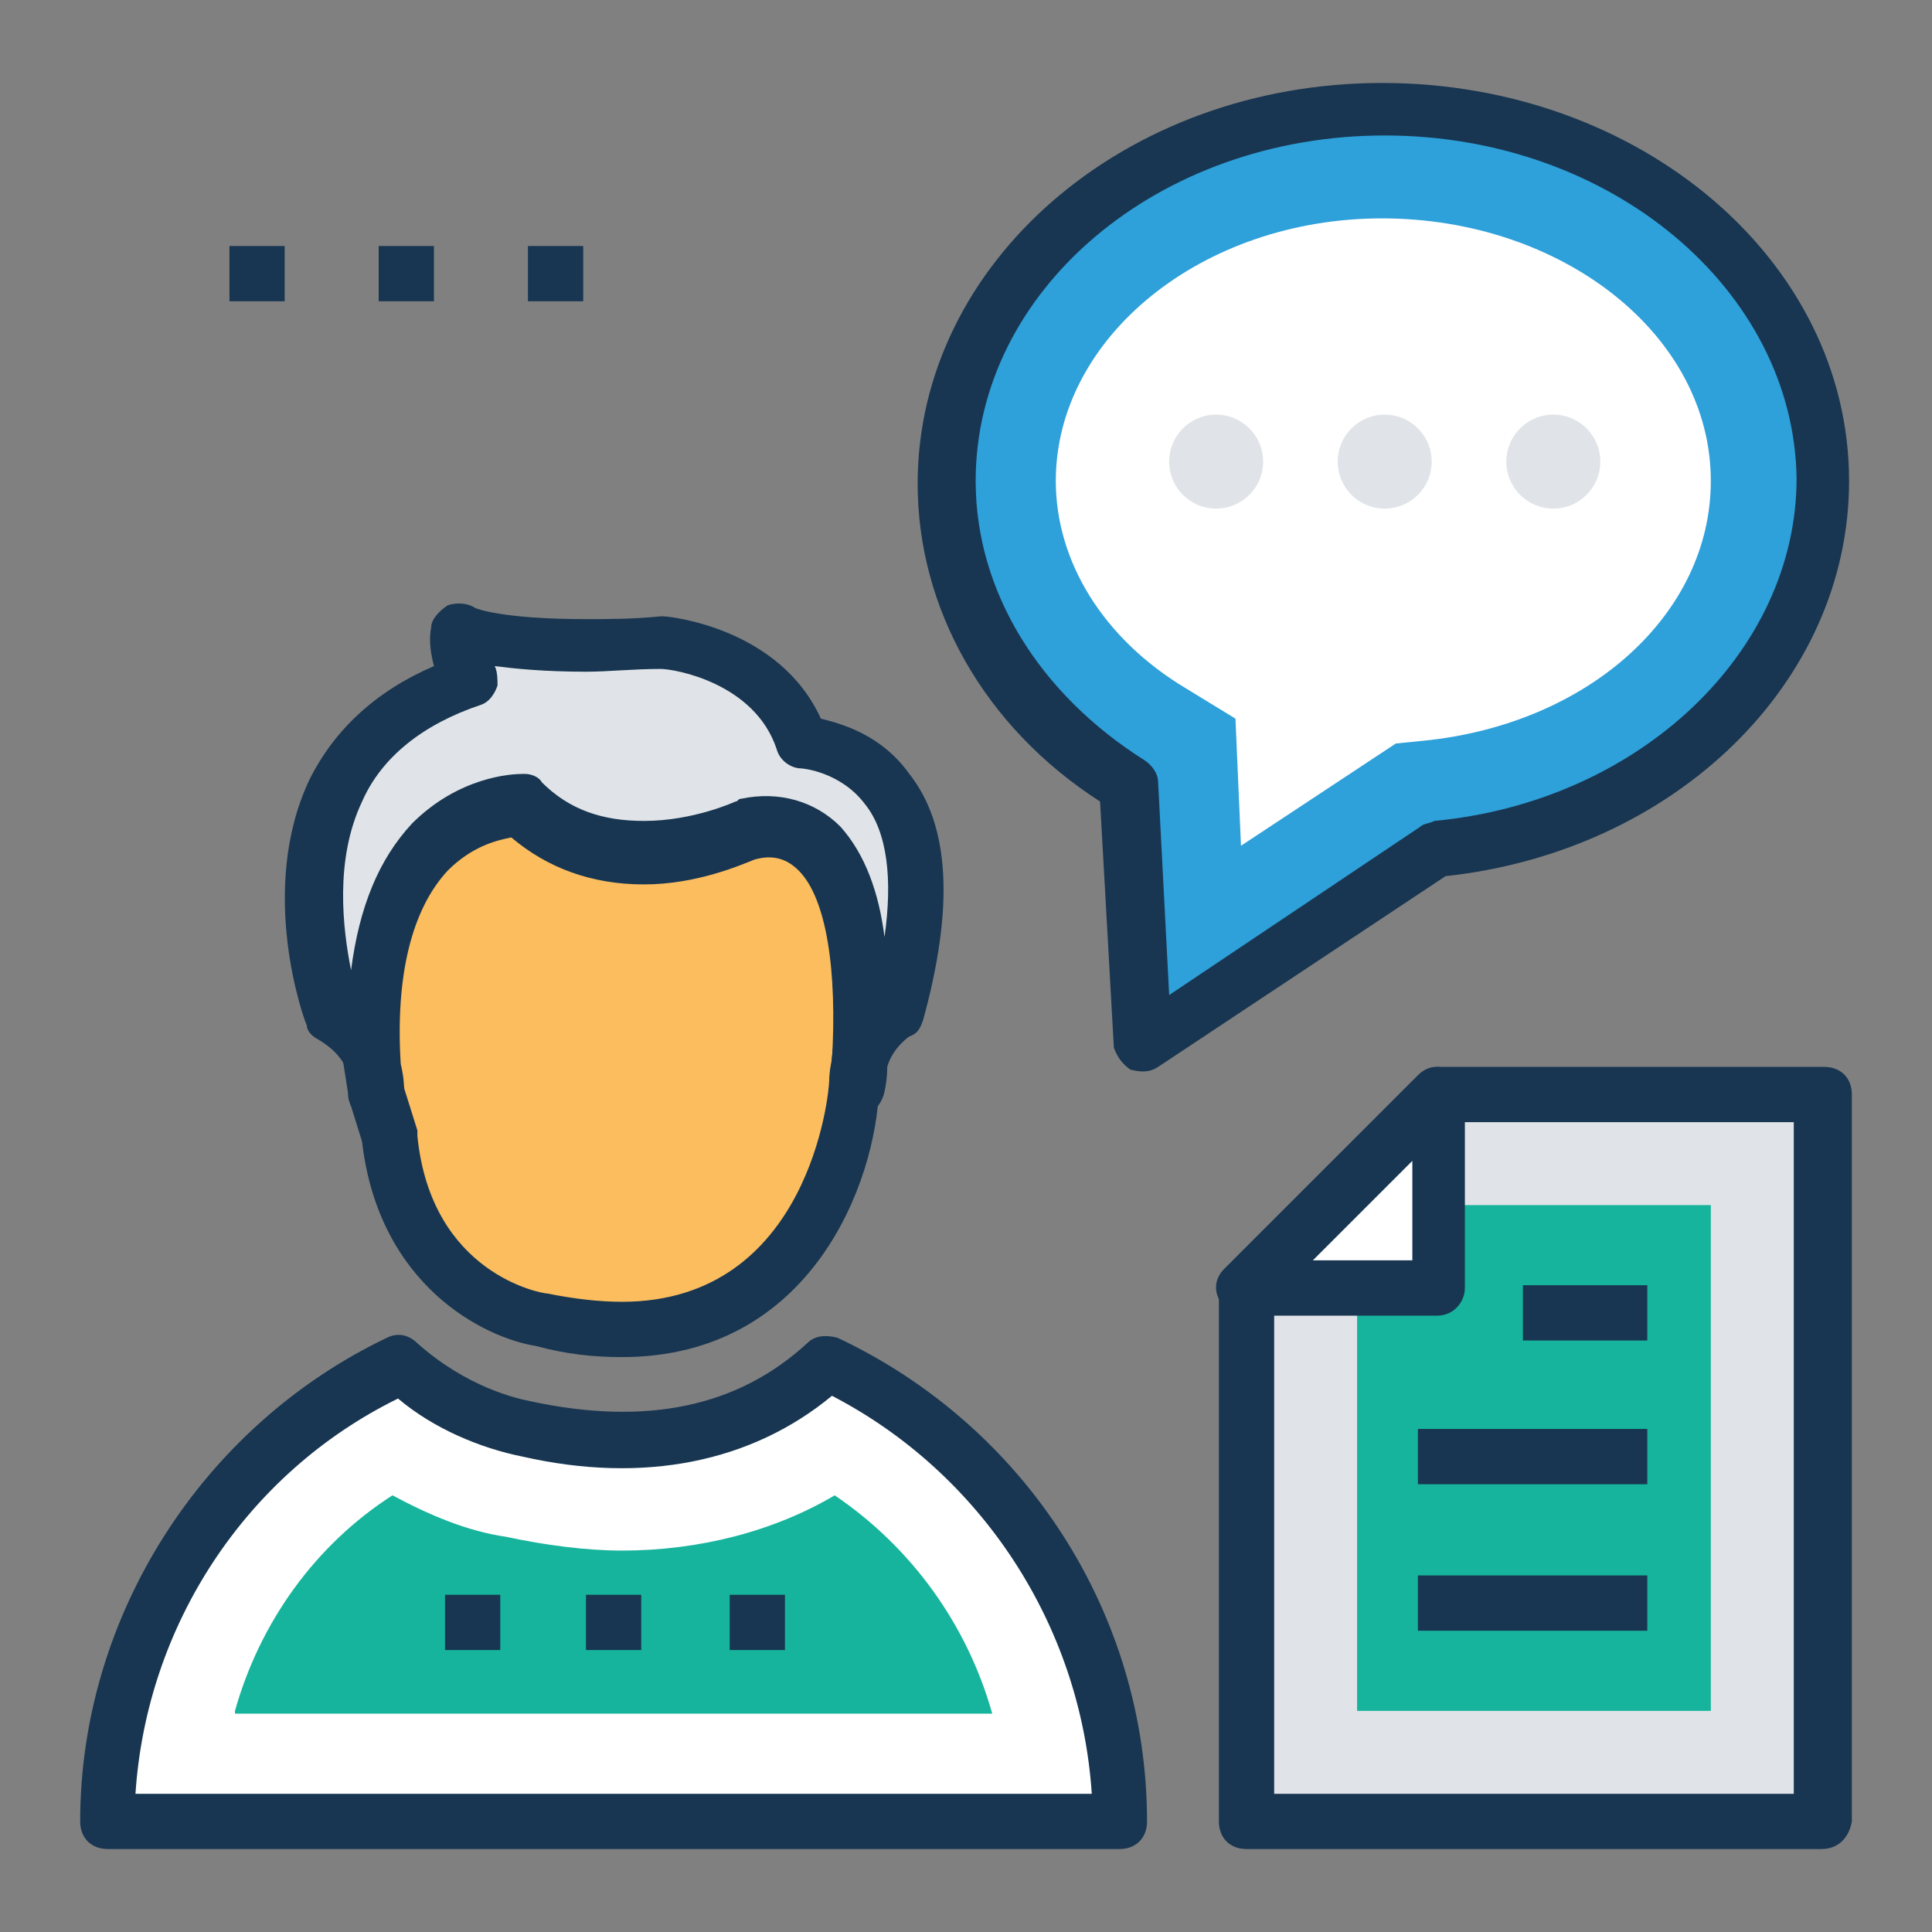 <?xml version="1.0" encoding="utf-8"?>
<!-- Generator: Adobe Illustrator 16.0.0, SVG Export Plug-In . SVG Version: 6.00 Build 0)  -->
<!DOCTYPE svg PUBLIC "-//W3C//DTD SVG 1.1//EN" "http://www.w3.org/Graphics/SVG/1.1/DTD/svg11.dtd">
<svg version="1.1" id="Layer_1" xmlns="http://www.w3.org/2000/svg" xmlns:xlink="http://www.w3.org/1999/xlink" x="0px" y="0px"
	 width="100px" height="100px" viewBox="0 0 100 100" enable-background="new 0 0 100 100" xml:space="preserve">
<rect x="0" y="0" width="100" height="100" fill="#808080" stroke="none"/>
<g>
	<g>
		<rect x="11.877" y="12.733" fill="#183651" width="2.857" height="2.861"/>
		<rect x="19.6" y="12.733" fill="#183651" width="2.861" height="2.861"/>
		<rect x="27.326" y="12.733" fill="#183651" width="2.861" height="2.861"/>
	</g>
	<path fill="#FFFFFF" d="M5.58,94.277h52.359c0-10.588-6.15-19.602-15.164-23.748c-2.576,2.289-6.008,4.005-10.586,4.005
		c-1.574,0-3.148-0.143-4.863-0.572c-1.861-0.285-4.291-1.287-6.582-3.29C11.73,74.676,5.58,83.833,5.58,94.277z"/>
	<path fill="#183651" d="M57.939,95.706H5.58c-0.859,0-1.43-0.572-1.43-1.429c0-10.588,6.295-20.458,15.879-25.036
		c0.572-0.285,1.145-0.143,1.574,0.287c2.574,2.289,5.148,2.86,5.865,3.003c6.008,1.288,10.729,0.287,14.307-3.003
		c0.428-0.43,1-0.43,1.572-0.287c9.729,4.578,16.023,14.306,16.023,25.036C59.371,95.134,58.799,95.706,57.939,95.706z
		 M7.012,92.847H56.51c-0.572-8.728-5.721-16.595-13.447-20.601c-4.148,3.433-9.729,4.578-16.023,3.146
		c-2.146-0.429-4.578-1.431-6.438-3.004C12.732,76.252,7.584,84.119,7.012,92.847z"/>
	<path fill="#16B49C" d="M12.162,88.555c1.287-4.578,4.148-8.584,8.152-11.158c1.861,1,3.863,1.859,5.867,2.145
		c2.002,0.43,4.148,0.716,6.008,0.716c4.006,0,7.869-1.001,11.016-2.86c4.004,2.718,6.867,6.723,8.154,11.301H12.162V88.555z"/>
	<path fill="#FBBD5E" d="M44.35,56.08c0,0-1.145,15.594-16.166,12.16c0,0-7.152-1.145-7.869-9.441L19.6,56.366L17.74,44.492
		l8.012-5.579l12.875-0.572l6.152,4.578v9.584L44.35,56.08z"/>
	<path fill="#183651" d="M32.189,70.243c-1.43,0-2.861-0.143-4.436-0.572c-2.717-0.43-8.154-3.147-9.014-10.587l-0.713-2.288v-0.143
		l-1.859-11.876c-0.145-0.571,0.143-1.144,0.57-1.429l8.012-5.58c0.287-0.144,0.43-0.286,0.715-0.286l12.875-0.571
		c0.287,0,0.717,0.143,0.859,0.286l6.152,4.577c0.43,0.285,0.572,0.715,0.572,1.145v9.584v0.145l-0.43,3.719
		C45.352,61.087,42.061,70.243,32.189,70.243z M20.887,56.225l0.717,2.288c0,0.143,0,0.143,0,0.286
		c0.715,7.152,6.438,8.152,6.723,8.152c1.432,0.287,2.719,0.43,3.863,0.43c9.727,0,10.729-10.871,10.729-11.443l0.43-3.72v-8.727
		l-5.15-3.863L26.182,40.2l-7.012,5.007L20.887,56.225z"/>
	<path fill="#E0E4E8" d="M19.457,56.51c0,0,0.572-2.289-2.145-3.862c0,0-5.15-13.448,7.152-17.453c0,0-0.859-1.001-0.717-2.575
		c0,0,1.717,1.145,10.445,0.572c0,0,5.723,0.572,7.295,5.149c0,0,8.869,0,4.863,13.877c0,0-2.145,1.289-2.002,3.862
		c0,0,1.859-15.021-5.723-13.304c0,0-6.867,3.29-11.586-1.288C27.039,41.488,18.027,41.059,19.457,56.51z"/>
	<g>
		<path fill="#183651" d="M19.457,57.94L19.457,57.94c-0.859,0-1.43-0.572-1.43-1.287c0-0.429-0.143-1.001-0.143-1.431
			c-0.289-0.572-0.717-1.002-1.432-1.431c-0.287-0.143-0.572-0.43-0.572-0.715c-0.145-0.287-2.574-7.011,0.143-12.733
			c1.287-2.575,3.434-4.577,6.438-5.865c-0.143-0.572-0.285-1.287-0.143-2.002c0-0.43,0.428-0.859,0.857-1.146
			c0.43-0.143,1.002-0.143,1.432,0.145l0,0c0,0,1.287,0.571,5.723,0.571c1.145,0,2.432,0,3.861-0.144h0.145
			c0.285,0,6.008,0.573,8.152,5.294c1.146,0.285,3.146,0.857,4.578,2.859c2.146,2.72,2.291,7.011,0.717,12.733
			c-0.145,0.43-0.287,0.717-0.717,0.859l0,0c0,0-0.857,0.571-1.143,1.573c0,0.715-0.143,1.287-0.143,1.287
			c-0.146,0.715-0.717,1.287-1.432,1.287c-0.717,0-1.289-0.572-1.432-1.287c0-0.572,0-1.145,0.143-1.574
			c0.287-4.721-0.285-8.439-1.717-9.871c-0.57-0.572-1.285-0.858-2.287-0.572c-0.717,0.285-3.004,1.287-5.723,1.287
			s-5.008-0.857-6.867-2.432c-0.715,0.144-2.004,0.429-3.291,1.717c-1.859,2.003-2.717,5.436-2.432,10.014
			c0.287,1.146,0.143,2.003,0.143,2.146C20.744,57.511,20.172,57.94,19.457,57.94z M25.609,34.479
			c0.143,0.286,0.143,0.716,0.143,1.001c-0.143,0.43-0.43,0.859-0.859,1.002c-3.004,1.001-5.15,2.719-6.152,5.007
			c-1.428,3.004-1,6.581-0.57,8.727c0.428-3.289,1.43-5.723,3.146-7.583c2.432-2.432,5.15-2.575,5.723-2.575h0.145
			c0.285,0,0.715,0.145,0.857,0.43c1.43,1.432,3.148,2.003,5.293,2.003c2.576,0,4.721-1.001,4.721-1.001
			c0.143,0,0.143-0.143,0.285-0.143c2.004-0.43,3.863,0.143,5.152,1.431c1.287,1.43,2.002,3.433,2.289,5.723
			c0.428-3.005,0.143-5.438-1.002-6.868c-1.287-1.716-3.291-1.859-3.291-1.859c-0.572,0-1.145-0.43-1.289-1.001
			c-1.143-3.434-5.291-4.149-6.008-4.149c-1.43,0-2.717,0.144-3.861,0.144C28.184,34.765,26.752,34.621,25.609,34.479z"/>
		<rect x="23.035" y="82.545" fill="#183651" width="2.859" height="2.861"/>
		<rect x="30.33" y="82.545" fill="#183651" width="2.861" height="2.861"/>
		<rect x="37.77" y="82.545" fill="#183651" width="2.859" height="2.861"/>
	</g>
	<path fill="#2EA0DA" d="M94.277,24.894c0-10.586-10.158-19.313-22.605-19.313c-12.445,0-22.602,8.585-22.602,19.313
		c0,6.438,3.719,12.159,9.441,15.593l0.715,13.591l15.164-10.014C85.549,42.919,94.277,34.765,94.277,24.894z"/>
	<path fill="#183651" d="M58.512,55.365c-0.43-0.286-0.715-0.715-0.859-1.145l-0.713-12.732c-6.01-3.863-9.443-10.013-9.443-16.452
		c0-11.443,10.729-20.742,24.033-20.742c13.307,0,24.178,9.154,24.178,20.6c0,10.443-9.014,19.17-20.887,20.456l-14.877,9.873
		C59.514,55.508,59.084,55.508,58.512,55.365z M71.672,7.012c-11.729,0-21.172,8.011-21.172,17.882
		c0,5.723,3.293,11.016,8.727,14.448c0.43,0.286,0.717,0.715,0.717,1.145l0.572,11.017l13.018-8.727
		c0.143-0.145,0.43-0.145,0.715-0.287c10.588-1.001,18.742-8.726,18.742-17.738C92.846,15.022,83.404,7.012,71.672,7.012z"/>
	<path fill="#FFFFFF" d="M63.947,37.197l-2.574-1.574c-4.291-2.574-6.725-6.58-6.725-10.729c0-7.438,7.582-13.591,16.881-13.591
		c9.301,0,17.023,6.009,17.023,13.591c0,6.867-6.293,12.589-14.877,13.447l-1.43,0.144l-8.012,5.292L63.947,37.197z"/>
	<g>
		<circle fill="#E0E4E8" cx="80.4" cy="23.893" r="2.433"/>
		<circle fill="#E0E4E8" cx="71.672" cy="23.893" r="2.433"/>
		<circle fill="#E0E4E8" cx="62.947" cy="23.893" r="2.433"/>
		<polygon fill="#E0E4E8" points="74.391,56.653 64.52,66.666 64.52,94.277 94.277,94.277 94.277,56.653 		"/>
	</g>
	<path fill="#183651" d="M94.277,95.706H64.52c-0.857,0-1.43-0.572-1.43-1.429V66.666c0-0.43,0.143-0.715,0.428-1.001l10.016-10.013
		c0.285-0.287,0.572-0.43,1.002-0.43h19.883c0.859,0,1.432,0.572,1.432,1.431v37.624C95.707,95.134,95.135,95.706,94.277,95.706z
		 M65.951,92.847h26.895V58.083H75.107l-9.156,9.155V92.847L65.951,92.847z"/>
	<g>
		<polygon fill="#16B49C" points="70.242,88.555 70.242,66.666 74.391,62.375 88.553,62.375 88.553,88.555 		"/>
		<polygon fill="#FFFFFF" points="74.391,66.666 74.391,56.653 64.52,66.666 		"/>
	</g>
	<g>
		<path fill="#183651" d="M74.391,68.098H64.377c-0.572,0-1.145-0.287-1.287-0.859c-0.285-0.572-0.143-1.145,0.285-1.573
			l10.016-10.013c0.428-0.43,1-0.574,1.574-0.287c0.572,0.287,0.857,0.715,0.857,1.287v10.014
			C75.822,67.381,75.25,68.098,74.391,68.098z M67.953,65.235h5.15v-5.149L67.953,65.235z"/>
		<rect x="78.826" y="66.523" fill="#183651" width="6.438" height="2.861"/>
		<rect x="73.391" y="73.962" fill="#183651" width="11.873" height="2.862"/>
		<rect x="73.391" y="81.544" fill="#183651" width="11.873" height="2.862"/>
	</g>
</g>
</svg>
